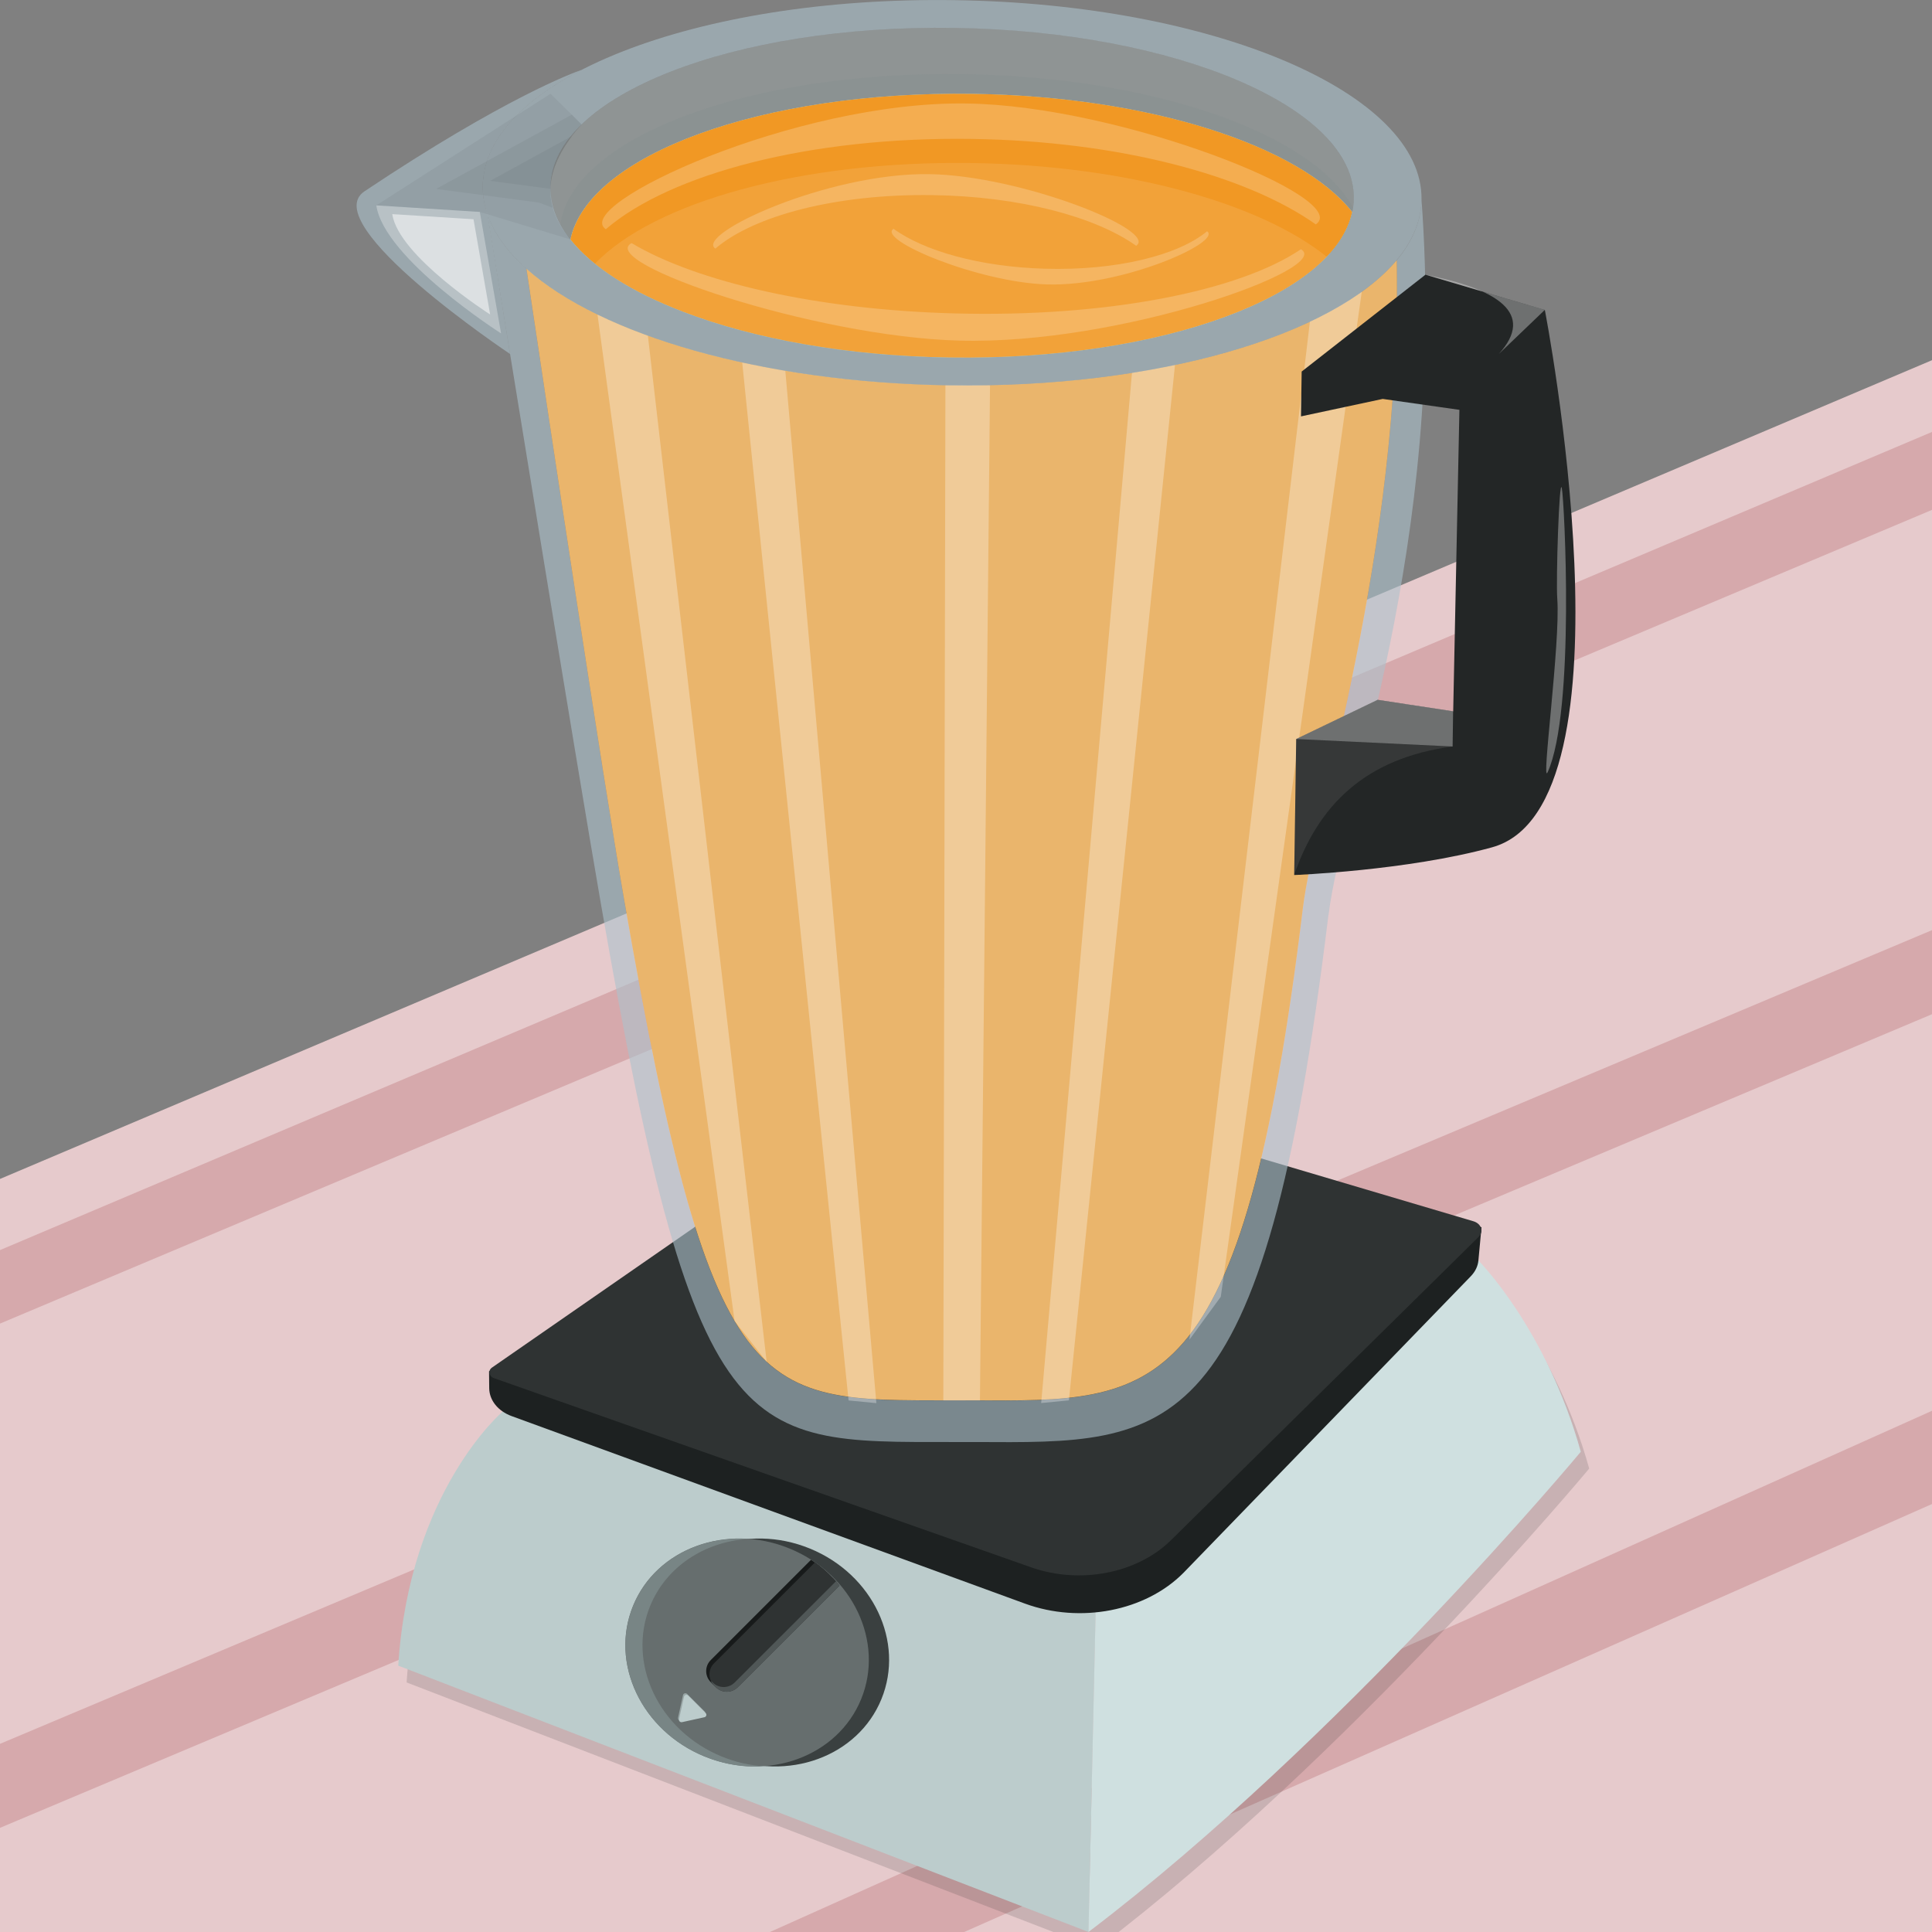 <?xml version="1.0" encoding="UTF-8"?><svg id="Camada_1" xmlns="http://www.w3.org/2000/svg" viewBox="0 0 230 230"><rect x="0" y="0" width="230" height="230" fill="#808080" stroke="none"/><defs><style>.cls-1,.cls-2{opacity:.1;}.cls-1,.cls-3{fill:#dedede;}.cls-2,.cls-4,.cls-5,.cls-6{fill:#fff;}.cls-7{opacity:.05;}.cls-8{fill:#f1a94d;}.cls-9{fill:#e6cacc;}.cls-10{fill:#f19824;}.cls-11{fill:#99a6a6;}.cls-12{fill:#666e6e;}.cls-13{fill:#bccccc;}.cls-14{fill:#cfe0e0;}.cls-15{fill:#d6a9ac;}.cls-16{fill:#171a1a;}.cls-17{fill:#232626;}.cls-18{fill:#1d2121;}.cls-19{fill:#95c7de;}.cls-20{fill:#2f3333;}.cls-21{fill:#3a4040;}.cls-22{fill:#788585;}.cls-23{fill:#505757;}.cls-24{fill:#cee8e8;}.cls-24,.cls-25,.cls-4{opacity:.2;}.cls-25{fill:#7f8f8f;}.cls-26{opacity:.15;}.cls-27{fill:#abc1cc;opacity:.6;}.cls-5{opacity:.5;}.cls-6{opacity:.3;}.cls-3{opacity:.4;}</style></defs><g><polygon class="cls-9" points="0 140.35 230 42.88 230 230 0 230 0 140.35"/><polygon class="cls-15" points="0 148.82 230 51.42 230 230 0 230 0 148.82"/><polygon class="cls-9" points="0 157.57 230 60.7 230 230 0 230 0 157.57"/><polygon class="cls-15" points="0 207.6 230 110.73 230 230 0 230 0 207.6"/><polygon class="cls-9" points="0 217.6 230 120.74 230 230 0 230 0 217.6"/><polygon class="cls-15" points="230 167.95 230 230 91.66 230 230 167.95"/><polygon class="cls-9" points="230 179.05 230 230 114.78 230 230 179.05"/></g><g><g class="cls-26"><path class="cls-18" d="M60.85,170.04s-11.12,9.41-12.44,30.25l82.18,31.71,.88-39.44-70.62-22.51Z"/><path class="cls-18" d="M177,152.06s8.11,8.12,12.19,22.77c0,0-28.61,34.39-58.61,57.17l.88-39.4,45.53-40.54Z"/></g><g><path class="cls-13" d="M59.85,168.04s-11.12,9.41-12.44,30.25l82.18,31.71,.88-39.44-70.62-22.51Z"/><path class="cls-14" d="M176,150.06s8.11,8.12,12.19,22.77c0,0-28.61,34.39-58.61,57.17l.88-39.4,45.53-40.54Z"/></g><g><path class="cls-18" d="M176,150.06c-.06,.68-.38,1.33-.9,1.87l-34.22,35.32c-4.52,4.56-12.27,6.06-18.85,3.66l-61.13-22.33c-1.61-.59-2.64-1.88-2.66-3.3l-.02-2.02,53.54-33.45,64.61,16.29-.37,3.97Z"/><path class="cls-20" d="M176.04,147.24l-36.62,36.1c-4.03,3.98-10.83,5.3-16.66,3.25l-63.94-22.52c-.63-.22-.76-.91-.24-1.27l52.57-36.44,64.26,19.03c.94,.28,1.26,1.23,.62,1.85Z"/></g><ellipse class="cls-21" cx="91.35" cy="196.74" rx="13.37" ry="14.67" transform="translate(-125.33 206.74) rotate(-67.74)"/><ellipse class="cls-12" cx="88.94" cy="196.74" rx="13.37" ry="14.67" transform="translate(-126.83 204.51) rotate(-67.74)"/><path class="cls-22" d="M90.95,210.27c-2.31,.16-4.73-.2-7.07-1.16-7.5-3.07-11.31-11.1-8.51-17.93,2.17-5.32,7.71-8.34,13.6-7.97-5.09,.36-9.64,3.27-11.57,7.97-2.79,6.83,1.02,14.86,8.52,17.93,1.66,.68,3.36,1.06,5.03,1.16Z"/><g><path class="cls-16" d="M84.61,197.63l11.94-11.94c.16,.1,.31,.21,.46,.32,.53,.37,1.02,.78,1.49,1.21l.78,.77s.06,.07,.09,.1c.07,.08,.14,.16,.22,.24l-12.14,12.13c-.7,.7-1.8,.73-2.53,.08-.04-.02-.07-.05-.1-.08l-.21-.21c-.72-.72-.72-1.9,0-2.62Z"/><path class="cls-20" d="M85,198.02l12.01-12.01c.53,.37,1.02,.78,1.49,1.21l.78,.77s.06,.07,.09,.1c.07,.08,.14,.16,.22,.24,.12,.14,.24,.28,.35,.43l-12.1,12.09c-.73,.73-1.9,.73-2.63,0l-.21-.21s-.06-.06-.08-.1c-.64-.72-.61-1.83,.08-2.52Z"/><path class="cls-23" d="M84.63,200.08l.21,.21c.73,.73,1.9,.73,2.63,0l12.05-12.04s.04,.05,.07,.08c.12,.14,.24,.28,.35,.43l-12.1,12.09c-.73,.73-1.9,.73-2.63,0l-.21-.21s-.06-.06-.08-.1c-.13-.14-.23-.3-.29-.46Z"/><path class="cls-11" d="M83.89,203.75l-2.09-2.09c-.16-.16-.44-.08-.49,.14l-.59,2.68c-.05,.21,.14,.39,.35,.35l2.68-.59c.22-.05,.3-.33,.14-.49Z"/><path class="cls-13" d="M84.01,203.94l-2.09-2.09c-.16-.16-.44-.08-.49,.14l-.59,2.68c-.05,.21,.14,.39,.35,.35l2.68-.59c.22-.05,.3-.33,.14-.49Z"/></g><g><path class="cls-27" d="M57.47,22.12c-.01,1.13,.16,2.24,.56,3.34,0,.01,.01,.04,.01,.06h0c.56,3.51,1.53,9.43,2.68,16.62,0,0-23.17-15.47-17.32-19.37,16.65-11.12,24.87-14.12,25.83-14.45-7.3,3.77-11.67,8.54-11.76,13.8Z"/><path class="cls-27" d="M58.04,25.52c.1,.26,.19,.53,.31,.79-.12-.26-.22-.51-.31-.78h0Z"/><path class="cls-27" d="M158.15,108.9c-7.74,63.74-18.7,62.88-42.11,62.77-27.37-.12-32.84,3.15-44.5-64.05-3.11-17.92-11.34-68.66-13.52-82.16,.76,2.29,2.36,4.49,4.65,6.53,2.87,19.24,9.06,60.33,11.6,74.95,10.9,62.73,16,59.66,41.54,59.78,21.85,.09,32.08,.89,39.29-58.58,1.41-11.62,11.75-42.2,11.18-77.16,1.88-2.24,2.9-4.66,2.95-7.2,3.02,41.46-9.43,71.63-11.07,85.13Z"/><path class="cls-8" d="M155.1,108.13c-7.22,59.47-17.44,58.67-39.29,58.58-25.53-.12-30.64,2.95-41.54-59.78-2.54-14.62-8.73-55.7-11.6-74.95,8.83,7.91,28.01,13.55,50.34,13.89,24.68,.37,45.73-5.9,53.27-14.9,.57,34.97-9.77,65.55-11.18,77.16Z"/><ellipse class="cls-24" cx="113.35" cy="22.94" rx="19.63" ry="47.82" transform="translate(88.74 135.94) rotate(-89.15)"/><path class="cls-27" d="M113.69,.02c-30.86-.47-56.03,9.43-56.22,22.1-.18,12.66,24.68,23.31,55.54,23.76,30.86,.45,56.03-9.45,56.22-22.12C169.41,11.1,144.55,.47,113.69,.02Zm-.63,42.55c-26.4-.4-47.68-9.49-47.52-20.33,.16-10.84,21.69-19.32,48.11-18.92,26.4,.4,47.68,9.49,47.52,20.33s-21.69,19.32-48.11,18.92Z"/><path class="cls-25" d="M161.08,24.71c-1.5,10.34-22.48,18.23-48.02,17.86-22.69-.34-41.61-7.1-46.36-15.89,1.5-10.34,22.48-18.24,48.02-17.86,22.71,.34,41.61,7.1,46.36,15.89Z"/><path class="cls-19" d="M160.97,25.23c-2.11,10.07-22.81,17.71-47.92,17.34-21.07-.31-38.89-6.18-45.14-14.05,2.11-10.07,22.81-17.71,47.92-17.34,21.09,.31,38.91,6.18,45.14,14.06Z"/><path class="cls-19" d="M160.97,25.23c-2.11,10.07-22.81,17.71-47.92,17.34-21.07-.31-38.89-6.18-45.14-14.05,2.11-10.07,22.81-17.71,47.92-17.34,21.09,.31,38.91,6.18,45.14,14.06Z"/><path class="cls-10" d="M160.97,25.23c-1.06,5-6.66,9.38-15.11,12.49-8.61,3.18-20.16,5.03-32.81,4.84-12.19-.18-23.3-2.21-31.71-5.44-6.12-2.33-10.8-5.3-13.43-8.61,2.11-10.07,22.81-17.71,47.92-17.34,21.09,.31,38.91,6.18,45.14,14.06Z"/><path class="cls-2" d="M157.94,30.57c-2.64,2.77-6.79,5.21-12.07,7.15-8.61,3.18-20.16,5.03-32.81,4.84-12.19-.18-23.3-2.21-31.71-5.44-4.28-1.63-7.86-3.58-10.52-5.73,6.97-7.28,24.47-12.28,44.88-11.98,18.41,.27,34.33,4.79,42.22,11.15Z"/><path class="cls-4" d="M156.65,26.72c-8.26-5.85-23.47-9.93-40.94-10.18-19.24-.29-35.9,4.14-43.59,10.75-4.2-2.85,22.56-15.28,42.96-14.97,18.42,.26,46.08,11.32,41.56,14.4Z"/><path class="cls-4" d="M135.26,29.26c-4.89-3.47-13.91-5.89-24.26-6.03-11.41-.17-21.28,2.45-25.84,6.37-2.49-1.69,13.37-9.05,25.46-8.87,10.92,.16,27.32,6.71,24.64,8.53Z"/><path class="cls-4" d="M106.37,27.23c3.61,2.64,10.3,4.54,18.01,4.76,8.49,.25,15.88-1.59,19.32-4.46,1.84,1.28-10.06,6.6-19.07,6.33-8.13-.24-20.27-5.3-18.26-6.63Z"/><path class="cls-4" d="M75.19,28.94c7.72,4.6,22.01,7.94,38.47,8.37,18.13,.49,33.89-2.67,41.21-7.64,3.93,2.24-21.44,11.4-40.66,10.88-17.36-.46-43.31-9.32-39.01-11.62Z"/><path class="cls-24" d="M155.1,108.13c-7.22,59.47-17.44,58.67-39.29,58.58-25.53-.12-30.64,2.95-41.54-59.78-2.54-14.62-8.73-55.7-11.6-74.95,8.83,7.91,28.01,13.55,50.34,13.89,24.68,.37,45.73-5.9,53.27-14.9,.57,34.97-9.77,65.55-11.18,77.16Z"/><g><path class="cls-6" d="M104.33,167.04l-3.31-.32-12.66-123.55c1.67,.35,3.37,.69,5.13,.98l10.84,122.89Z"/><path class="cls-6" d="M139.88,43.45l-12.63,123.26-3.3,.32,10.81-122.64c1.76-.28,3.46-.59,5.12-.94Z"/><path class="cls-6" d="M162.11,34.76l-16.78,119.62-3.73,5.1,14.34-121.18c2.32-1.1,4.39-2.29,6.16-3.55Z"/><path class="cls-6" d="M91.26,162.11l-3.81-4.85-16.32-119.81c1.85,.91,3.86,1.75,6,2.52l14.14,122.15Z"/><path class="cls-6" d="M117.86,45.87l-1.2,120.85h-4.36l.25-120.85h.45c1.16,.01,2.3,.01,3.43,0h1.42Z"/></g><g><path class="cls-3" d="M154.3,87.98l17.23,.87,1.45-4.18s-3.95,2.13-5.52,2.02c-6.55-.47-13.16,1.29-13.16,1.29Z"/><path class="cls-17" d="M154.95,44.24l14.75-11.54,14.21,4.2s11.46,59.08-6.28,63.97c-10.14,2.79-23.56,3.3-23.56,3.3l.24-16.19,9.7-4.67,8.99,1.37,.74-35.89-9.13-1.3-9.73,2.08,.08-5.32Z"/><path class="cls-3" d="M183.9,36.9l-5.46,5.23c4.39-4.85-.21-7.73-8.74-9.43l14.21,4.2Z"/><path class="cls-3" d="M185.39,71.29c.39,5.29-1.97,22.48-1.14,20.63,3.27-7.25,1.99-32.31,1.68-33.81s-.71,10.96-.54,13.18Z"/><polygon class="cls-3" points="154.3 87.98 172.93 88.87 172.99 84.67 164 83.3 154.3 87.98"/><path class="cls-1" d="M172.93,88.87c-10.39,1.36-16.04,7.04-18.86,15.3l.24-16.19,18.62,.9Z"/></g><path class="cls-6" d="M44.79,24.45l12.33,.78,2.53,14.46s-13.93-8.88-14.85-15.24Z"/><path class="cls-5" d="M46.7,25.49l9.67,.61,1.98,11.34s-10.93-6.97-11.65-11.95Z"/><path class="cls-7" d="M44.79,24.45l20.75-13.29,3.7,3.66c-4.15,4.67-5.15,9.25-1.31,13.69l-10.81-3.28-12.33-.78Z"/><path class="cls-7" d="M65.8,24.74l-1.63-.62-12.25-1.63,16.15-8.84,1.16,1.16c-2.99,3.37-4.34,6.69-3.43,9.93Z"/><path class="cls-7" d="M68.09,16.19c-1.6,2.13-2.49,4.22-2.57,6.29l-7.17-.95,9.74-5.34Z"/></g></g></svg>